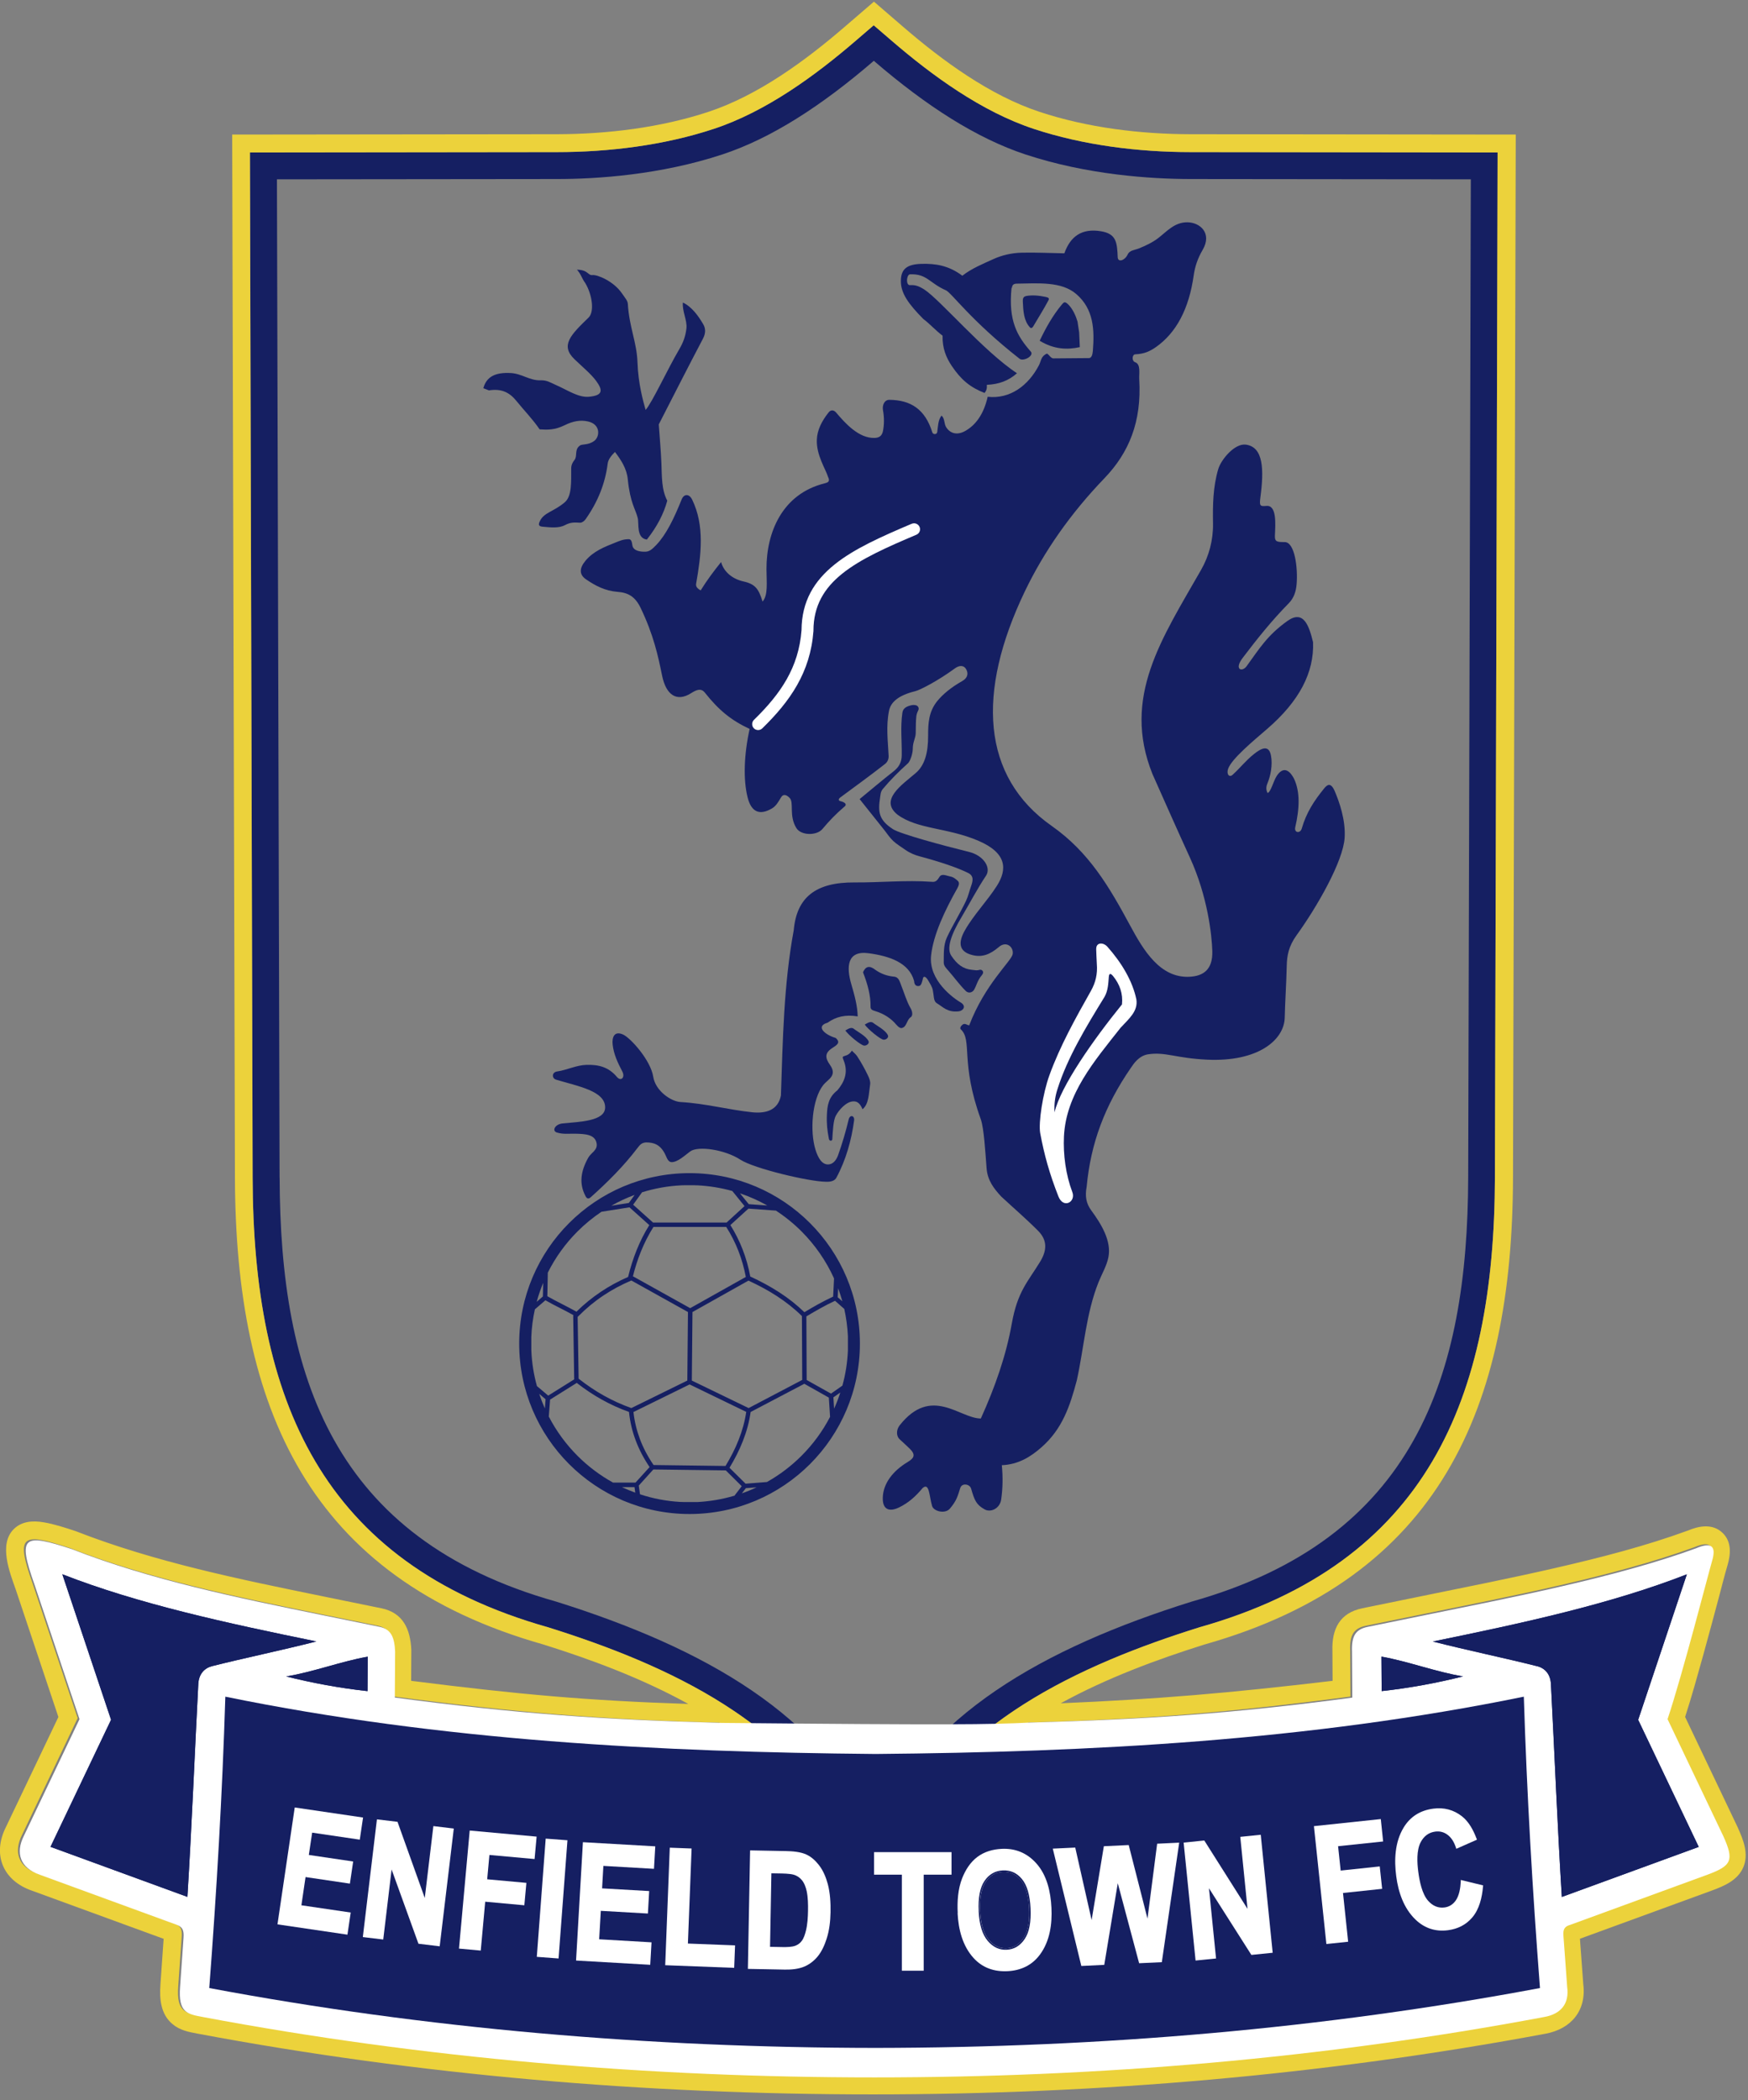 <?xml version="1.0" encoding="UTF-8"?>
<svg id="Layer_2" data-name="Layer 2" xmlns="http://www.w3.org/2000/svg" xmlns:xlink="http://www.w3.org/1999/xlink" viewBox="0 0 298.8 358.8">
  <rect x="0" y="0" width="298.8" height="358.8" fill="#808080" stroke="none"/>
  <defs>
    <style>
      .cls-1 {
        clip-path: url(#clippath);
      }

      .cls-2 {
        fill: none;
      }

      .cls-2, .cls-3, .cls-4, .cls-5 {
        stroke-width: 0px;
      }

      .cls-3 {
        fill: #151f62;
      }

      .cls-3, .cls-4, .cls-5 {
        fill-rule: evenodd;
      }

      .cls-4 {
        fill: #fff;
      }

      .cls-5 {
        fill: #ecd23b;
      }
    </style>
    <clipPath id="clippath">
      <rect class="cls-2" width="298.8" height="358.8"/>
    </clipPath>
  </defs>
  <g id="Layer_1-2" data-name="Layer 1">
    <g>
      <path class="cls-4" d="m191.99,54.48c.84.04,2.12,0,2.81-.15,1.84-1.57,3.34-3.36,4.85-5.5.39-.54.7-1.01.9-1.52,1.16-2.96-.35-3.57-2.64-3.21-2.15.34-3.8,1.31-4.95,2.64-1.91,2.22-1.42,5.14-.97,7.73h0Z"/>
      <path class="cls-3" d="m194.29,51.71c-.48-1.57-.31-2.82.51-3.77.98-1.14,2.22-1.29,3.49-1.12-1.04,2.06-2.39,3.66-4,4.89h0Z"/>
      <path class="cls-3" d="m175.38,50.59c-.53.1-.55.54-.54.93.07,1.66.17,3.29,1.21,4.41.17.19.39.15.59-.2.86-1.47,1.78-2.91,2.58-4.42.23-.41-.12-.5-.53-.59-1.11-.23-2.23-.34-3.32-.14h0Z"/>
      <path class="cls-3" d="m181.46,52.09c.41-.49.56-.69,1.26.05.7.75,1.2,1.88,1.47,2.81.09.62.19,1.24.28,1.86.03.83.07,1.67.11,2.5-2.19.48-4.44.38-6.86-1.09,1.04-2.18,2.21-4.28,3.74-6.13h0Z"/>
      <path class="cls-4" d="m182.98,71.34c-.16-1.11.14-1.97.79-2.75,1.09-1.31,2.17-2.63,3.74-3.52.96-.54,1.95-.38,2.59.62,1.03,1.61.92,4.55-.5,6.58-4.74,6.78-10.41,13.32-16.37,19.8-1.36,1.48-2.43,3.35-2.98,5.85-.39,1.78-.59,3.56-1.21,5.16-.38.99-1.12,1.83-1.04,2.88.12,1.61-.23,3.01-1.04,4.05-1.09,1.41-2.04,1.25-3.18,1.3-.99.04-1.56-.4-1.91-1.18-1.09-2.43-1.12-4.75.28-6.86.7-1.06,1.34-2.06,1.18-3.43-.23-1.96-.23-3.87,1.29-5.23,3.64-4.63,7.78-9.04,12.32-13.67.77-.79,1.2-1.84,1.8-2.76.28-1.34.76-2.45,1.74-2.98,1.5-.81,2.79-1.82,2.5-3.86h0Z"/>
      <path class="cls-3" d="m187.6,68.12c.55-.66.79-.02.79.28,0,.53-.87,2.92-1.67,4.11-2.65,3.89-5.04,6.44-5.59,7.31-2.4,3.83-6.48,7.91-9.96,11.64-1.71,1.84-2.57,4.11-3.21,6.3-.11.69-.29,1.39-.58,2.02-.22.47-.19.99-.37,1.47-.19.5-.34,1.02-.51,1.52-.17.49-.59.39-.68.84-.09.47-.35.94-.28,1.41.22,1.59.09,2.79-.5,3.38-.51.5-1.05.68-1.18-.44-.14-1.18-.05-2.27.39-3.38.49-1.21,1.21-2.32,1.52-3.6.24-1.03.09-2.69.24-3.76.02-.69.49-.69.66-1.41.13-.55,3.48-4.12,5.12-6.24,2.5-2.74,4.99-5.48,7.48-8.21.68-.74,1.18-1.6,1.57-2.59.3-.75.7-1.49,1.41-2.14.67-.62,1.58-1.1,2.14-1.75.57-.65,1.25-1.48,1.12-2.42-.17-1.35.19-2.51,1.09-3.39.32-.31.71-.6.99-.94h0Z"/>
      <path class="cls-3" d="m156.39,120.47c.52.03.79.49.57.91-.22.42-.32.79-.34,1.19-.08.8-.06,1.34-.09,2.71-.02.84-.5,1.51-.5,2.62,0,.91-.45,2.12-.79,2.48-1.58,1.42-3.05,2.88-4.33,4.42-.4.48-.39.95-.47,1.46-.38,2.48-.22,3.84,2.2,5.41,1.26.82,8.62,2.81,12.99,3.88,2.56.63,3.8,2.73,2.93,4.05-1.52,2.27-2.77,4.69-4.16,7.03-1.87,3.11-2.61,5.41-1.8,6.64.98,1.49,2.04,2.29,3.53,2.43.66.07.84.15,1.33,0,.34-.1.9.3.38.91-.76.89-.86,1.64-1.31,2.46-.28.5-.95.73-1.46.23-1.12-1.12-1.96-2.32-3-3.5-.34-.39-.76-.79-.75-1.36.03-1.42-.08-2.91.53-4.25.95-2.05,2.28-4.16,3.29-6.3.36-.76.54-1.6.82-2.39.31-.88.61-1.82-.47-2.35-1.92-.95-4.92-1.94-8.25-2.83-.88-.23-1.75-.6-2.48-1.12-.69-.5-1.45-.93-2.08-1.52-.59-.55-1.02-1.23-1.52-1.86-1.41-1.76-2.81-3.52-4.22-5.29,1.95-1.59,3.86-3.23,5.85-4.78.89-.7,1.33-1.55,1.35-2.65.04-2.44-.25-4.85.11-7.31.09-.65.51-.98,1.12-1.18.49-.16.65-.17,1.01-.15h0Z"/>
      <path class="cls-3" d="m172.91,49.2c-.56,5.59.95,8.21,3.29,10.87.63.71-1.26,1.74-1.91,1.23-8.35-6.54-11.64-11.29-12.6-11.7-2.84-1.24-3.24-2.86-6.16-2.73-.59.11-.72,1.9.03,1.85.74-.04,1.35.04,2.46.76,2.7,1.76,10.12,10.54,15.82,14.29-1.44,1.29-3.11,1.89-5.15,1.98.05.67-.09,1-.39,1.39-2.47-.96-4.03-2.27-5.61-4.62-.95-1.41-1.62-3.02-1.57-5.17-1.16-.86-2.14-1.99-3.3-2.86-2.5-2.53-3.86-4.38-3.83-6.53.03-2.03,1.08-2.81,3.54-2.88,2.38-.06,4.63.27,6.97,2.03,1.55-1.22,3.49-2.02,5.51-2.93,1.13-.5,2.81-.98,4.73-1.01,2.4-.05,4.8.07,7.2.11,1.02-2.88,2.96-4.31,6.25-3.77,2.61.43,2.77,1.87,2.87,4.44.04.95,1.23.55,1.69-.45.35-.77,1.19-.75,1.97-1.07,1.09-.44,2.32-1.02,3.26-1.75,1.51-1.16,2.78-2.7,4.95-2.7,2.21,0,4.32,1.87,2.64,4.73-.86,1.47-1.31,2.86-1.52,4.33-.8,5.72-2.98,9.83-6.47,12.27-1.04.72-1.97,1.16-3.54,1.23-.51.03-.63,1.13,0,1.35,1,.35.64,1.91.7,2.95.43,7.21-1.75,12.5-5.96,16.88-5.82,6.05-10.33,12.52-13.61,19.35-8.26,17.23-7.42,31.61,4.61,40.05,6.39,4.48,9.84,10.42,13.39,16.99,2.29,4.25,5.12,9,10.12,8.78,2.42-.11,4.03-1.23,3.94-4.39-.08-2.69-.78-9.31-3.83-15.98-2.23-4.86-4.28-9.52-6.41-14.29-5.25-13.13,1.61-23.1,8.33-34.88,1.34-2.35,2.07-5.05,2.03-7.88-.05-3.14-.02-6.24.9-9.34.48-1.6,2.8-4.43,4.73-4.16,2.99.42,3.1,4.22,2.47,9-.19,1.47-.07,1.57,1.02,1.47,1.8-.17,1.55,3.07,1.46,5.06-.05,1.1.39,1.11,1.69,1.12,1.69.01,2.26,4.36,2.02,7.2-.1,1.21-.45,2.35-1.35,3.26-2.92,2.96-5.45,6.14-7.88,9.34-1.5,1.98-.11,2.48.68,1.41,2.18-3,3.52-5.26,6.97-7.73,2.77-1.97,3.7.79,4.39,3.62.2,5.14-2.31,10.04-7.81,14.79-2.54,2.19-5.99,5.05-6.68,6.77-.38.95.16,1.67.77,1.07,1.24-1.12,2.17-2.36,3.6-3.5,1.22-.98,2.55-1.69,2.92.21.33,1.62-.09,3.57-.55,4.66-.21.51-.39,1.06-.02,1.77.57-.19.97-2,1.57-2.93.84-1.27,1.89-1.49,2.93.45,1.09,2.27.96,5.16.23,8.32-.23,1,.86,1.11,1.11.23.79-2.74,2.1-4.73,3.84-6.87.51-.62,1.12-1.09,1.8.49.75,1.76,1.88,4.88,1.69,7.95-.25,4.05-4.74,11.85-8.21,16.65-1.37,1.9-1.65,3.47-1.69,5.29-.06,2.93-.28,5.99-.34,8.78-.08,3.84-4.56,7.61-13.27,7.2-5.32-.25-7.12-1.36-10.06-.92-1.59.23-2.48,1.6-2.94,2.27-4.52,6.55-6.89,12.93-7.59,20.36-.3,1.63-.09,2.85.79,4.05,1.7,2.31,3.48,5.21,2.93,7.99-.3,1.5-1.12,2.85-1.69,4.27-2.14,5.36-2.48,11.18-3.71,16.76-1.17,4.41-2.48,8.35-6.09,11.49-1.82,1.59-3.88,2.89-6.73,3.02.19,1.95.17,3.89-.11,5.85-.22,1.56-1.8,2.28-2.84,1.69-1.41-.79-1.72-1.52-2.3-3.54-.23-.79-1.56-1.03-1.86-.1-.44,1.4-.63,2.18-1.77,3.52-.82.96-2.77.46-3.04-.45-.5-1.68-.45-4.07-1.61-3.08-1.25,1.5-2.46,2.55-4.01,3.31-1.68.82-2.88.42-2.81-1.69.08-2.35,1.66-4.51,4.28-6.07,1.12-.68,1.35-1.25.34-2.25-.55-.54-1.12-1.05-1.69-1.58-.58-.47-.71-1.52-.08-2.38,5.44-6.93,10.31-1.2,13.91-1.21,2.45-5.4,4.33-10.8,5.29-16.2.98-5.53,2.77-7.18,4.84-10.58,1.1-1.8,1.36-3.58-.34-5.29-2.02-2.03-4.2-3.9-6.3-5.85-1.23-1.34-2.35-2.71-2.51-4.88-.21-2.76-.45-6.75-.97-8.28-3.57-9.84-1.41-13.51-3.43-15.41-.2-.19-.03-.55.28-.79.41-.34.77.07,1.15.11,2.7-7.06,7.18-10.93,7.43-12.15.23-1.18-1.04-2.37-2.36-1.24-1.55,1.32-2.88,1.78-4.48,1.39-2.55-.61-2.4-2.35-1.31-4.26,1.5-2.64,3.78-4.96,5.46-7.59,1.78-2.81,1.74-5.6-3.21-7.71-5.35-2.27-10.31-1.9-13.78-4.44-3.12-2.5.69-5.05,3.09-7.09,1.56-1.32,2.15-3.47,2.14-6.41,0-2.09.08-4.09,1.58-5.93.92-1.12,2.29-2.29,4.27-3.41.81-.46,1.1-1.17.68-1.97-.42-.77-1.2-.74-1.97-.17-3,2.19-5.97,3.69-6.75,3.88-2.81.69-4.2,1.82-4.5,3.38-.52,2.66-.18,5.12-.06,7.65.03.55-.17,1.06-.62,1.41-2.49,1.95-5.05,3.8-7.59,5.68-.49.36-.34.6,0,.68.75.17,1.18.58.62.96-1.35,1.15-2.58,2.41-3.71,3.77-.96,1.19-3.67,1.16-4.47-.14-1.32-2.12-.36-4.34-1.15-5.15-.46-.49-1.07-.77-1.46-.11-.46.76-.84,1.48-1.57,1.91-2.22,1.29-3.56.5-4.16-1.91-.76-3.04-.62-7.28.35-11.68-3.12-1.45-5.26-3.18-7.66-6.21-.66-.82-1.46-.46-2.36.11-2.42,1.53-4.27.34-4.95-3.04-.67-3.29-1.44-6.91-3.66-11.53-.95-1.98-2.18-2.62-3.94-2.75-2.1-.16-3.77-1.02-5.4-2.14-1.17-.8-1.16-1.88-.11-3.15,1.36-1.64,3.18-2.36,5.2-3.16.69-.27,1.26-.54,2.22-.55.47,0,.54.57.62,1.07.16.92,1.32,1.1,2.25,1.07.65-.03,1.09-.37,1.86-1.18,1.67-1.77,2.97-4.42,4.3-7.73.41-1.03,1.31-1,1.8,0,2.16,4.43,1.56,9.42.68,14.4-.11.58.45.93.78,1.12,1.08-1.74,2.26-3.32,3.49-4.84.51,1.81,2.1,2.93,3.82,3.31,2.04.45,2.61,1.29,3.27,3.44.96-1.1.69-3.2.67-5.51-.03-6.35,2.71-12.87,9.9-14.68.59-.15,1.03-.3.62-1.12-.4-1.33-2.02-3.71-1.91-6.35.06-1.64.82-3.16,2.02-4.67.38-.47.88-.43,1.29.05,1.56,1.85,3.88,4.4,6.54,4.32.61-.02,1.25-.18,1.45-1.17.2-1,.25-2.24,0-3.6-.13-.73.18-1.72,1.07-1.74,3.68.03,6.14,1.6,7.37,5.57.12.38.77.4.84-.06.14-.95.12-2.04.73-2.81.59.5.41,1.37.79,1.97.66,1.05,1.82,1.44,3.21.68,1.79-.98,3.21-2.84,3.89-5.87,3.82.43,6.95-1.91,8.76-5.38.41-.78.32-1.55,1.38-2,.38.21.67.82,1.09.82,2.03-.03,4.05-.02,6.08-.05.43,0,.62-.57.67-1.24.28-3.52.19-7.13-2.87-9.73-2.5-2.13-6.4-1.81-10.13-1.75-.54.01-.79.21-.84.73h0Z"/>
      <path class="cls-4" d="m155.86,89.49c.52-.22,1.11.03,1.33.54.22.52-.02,1.11-.54,1.33-5.03,2.13-9.51,4.11-12.69,6.66-3.04,2.44-4.91,5.45-4.91,9.73,0,.03,0,.05,0,.08h0c-.27,3.52-1.26,6.52-2.8,9.23-1.52,2.68-3.56,5.06-5.95,7.39-.4.39-1.05.38-1.44-.02-.39-.4-.38-1.05.02-1.44,2.26-2.2,4.19-4.45,5.6-6.94,1.39-2.46,2.29-5.18,2.53-8.38h0c.03-4.96,2.17-8.43,5.67-11.24,3.38-2.71,8-4.75,13.18-6.95h0Z"/>
      <path class="cls-4" d="m187.39,162.1c-.01-1.11,1.21-1.13,1.91-.34,2.41,2.71,4.29,5.83,4.95,9,.31,2.03-1.29,3.31-2.7,4.84-4.52,5.73-9.32,11.3-9.68,18.56-.15,3.09.31,6.55,1.43,9.51.65,1.68-1.52,2.93-2.38.74-1.52-3.87-2.41-7.06-3.11-10.81-.32-1.76.44-6.77,1.58-9.9,1.8-4.97,4.46-9.74,7.09-14.4.81-1.44,1.15-2.9,1.01-4.61-.03-.86-.1-1.73-.11-2.59h0Z"/>
      <path class="cls-3" d="m180.25,190.09c1.02-4.48,6.71-12.52,11.54-18.48.19-1.84-.38-3.43-1.52-4.84-.42-.51-.68-.49-.73.11-.09,1.18-.13,2.36-.73,3.43-3.16,5.14-6.32,10.33-8.04,15.75-.36,1.11-.6,2.35-.51,4.03h0Z"/>
      <path class="cls-3" d="m114.07,85.56c-1.01-1.88-.92-4.19-1.01-6.41-.09-2.22-.3-4.43-.45-6.64,2.51-4.88,4.98-9.77,7.54-14.62.51-.96.5-1.8,0-2.59-.73-1.23-1.84-2.86-3.42-3.61-.14,1.48.75,3.02.61,4.4-.16,1.37-.55,2.43-1.24,3.6-1.99,3.38-4.6,9.05-5.74,10.35-.4-1.43-1.27-4.46-1.39-8.13-.12-3.46-1.4-5.95-1.65-9.99-.03-.56-.53-1.09-1.01-1.8-1.45-2.12-4.26-3.22-5.03-3.12-.79.1-.73-.9-2.66-.92.66.68.89,1.6,1.41,2.26,1.21,2.01,1.61,4.92.58,5.92-3.05,2.96-4.88,4.75-2.41,7.12,1.35,1.3,2.83,2.51,3.71,3.71,1.2,1.64,1.12,2.48-1.23,2.7-1.81.17-3.71-1.16-5.57-1.97-1.02-.44-1.6-.88-2.7-.84-1.88.06-3.18-1.13-5.06-1.24-2.71-.16-4.2.64-4.73,2.59.32.12.64.25.96.37,2.11-.34,3.51.33,4.69,1.8,1.34,1.66,2.81,3.14,3.97,4.86,1.33.08,2.55.15,4.33-.73,1.38-.68,2.65-.91,3.94-.62,2.19.49,2.04,2.6,1.07,3.32-1.07.8-2.11.47-2.49.83-.94.7-.35,1.76-.89,2.43-.36.45-.56.9-.56,1.46-.02,2.27.15,4.72-1.12,5.79-1.9,1.59-3.51,1.72-4.21,3.15-.28.56-.33.93.42,1,1.37.12,2.77.3,3.84-.27,1.07-.56,1.74-.44,2.6-.41.29,0,.68-.23.94-.61,2.13-3.03,3.34-6.13,3.77-9.51.08-.65.57-1.31,1.24-1.97,1.05,1.38,2.01,2.84,2.19,4.67.41,4.08,1.33,5.09,1.7,6.61.24.97-.27,3.44,1.56,3.69,1.73-2.18,2.88-4.39,3.49-6.64h0Z"/>
      <path class="cls-3" d="m144.51,176.06c.3-.14.95-.68,1.44-.28.56.45,2.13,1.24,2.52,2.12.16.38-.3.77-.74.75-.55-.02-2.76-1.85-3.23-2.59h0Z"/>
      <path class="cls-3" d="m147.83,175.05c.3-.14.94-.68,1.44-.28.56.45,2.12,1.24,2.51,2.12.17.38-.3.77-.73.75-.55-.02-2.76-1.85-3.23-2.59h0Z"/>
      <path class="cls-3" d="m147.52,166.12c.79,2.02,1.32,3.98,1.29,5.85-.01.46.22.62.79.78,1.52.45,2.77,1.3,3.6,2.31.42.47.78.75,1.17.5.57-.22.7-1.33,1.25-1.73.47-.22.38-1.03,0-1.63-.63-1.09-1.09-2.65-1.52-3.71-.31-.77-.43-1.58-1.35-1.63-1.04-.11-2.08-.42-3.15-1.18-.96-.76-1.65-.59-2.08.45h0Z"/>
      <path class="cls-3" d="m145.61,179.51c-.32.53-.74.78-1.21.9-.38.11-.44.16-.19.76.86,2.1.07,3.77-1.07,5.12-1.55,1.2-1.72,2.65-1.79,4.16-.07,1.52.06,2.66.33,4.08.08.52.57.41.59.14.1-1.51.17-3.22.59-4.02.59-1.12,1.72-2.21,2.61-2.42.89-.2,1.47.09,1.97,1.29,1.1-.91,1.05-2.63,1.29-4.16.1-.59-.14-1.14-.39-1.66-.53-1.1-1.13-2.18-1.8-3.21-.25-.38-.62-.66-.93-.98h0Z"/>
      <path class="cls-3" d="m157.77,167.14c.1-.41.49-.33.9.39.31.54.68,1.07.79,1.69.07.39.12.78.17,1.18.07.56.25.86.51,1.01,1.07.64,1.82,1.61,3.76,1.38.76-.1,1.32-.88.35-1.49-1.2-.7-5.57-3.77-5.09-8.07.4-3.59,2.38-7.73,4.46-11.42.2-.39.52-.95.08-1.33-.36-.31-.72-.64-1.32-.74-.56-.1-1.39-.55-1.78.07-.36.59-.67.95-1.35.85-4.43-.31-8.8.14-13.16.11-6.65-.05-9.91,2.54-10.41,8.16-1.72,9.3-1.87,18.78-2.19,28.24-.48,2.46-2.47,3.12-4.9,2.87-4.11-.43-7.95-1.5-12.26-1.75-1.62-.09-4.29-1.9-4.67-4.33-.44-2.8-3.84-6.6-5.15-7.2-1.51-.69-1.93.48-1.78,1.75.18,1.62.87,3.08,1.64,4.55.54,1.02-.22,1.76-.9.96-1.43-1.7-3.1-2.14-5.23-2.08-1.71.05-3.33.88-4.95,1.12-.98.1-1.01,1.17-.23,1.41,3.71,1.12,8.45,1.93,8.38,4.78-.05,2.3-4.27,2.41-7.31,2.7-1.38.17-1.81,1.36-.86,1.57,1,.3,1.98.16,3.04.18,1.71.04,3.38.1,3.67,1.62.23,1.21-.95,1.61-1.43,2.49-1.34,2.39-1.53,4.46-.51,6.46.24.53.52.65.95.28,2.86-2.57,5.58-5.25,7.99-8.42.42-.54.7-.89,1.45-.94,1.29,0,2.37.32,3.21,1.91.33.59.47,1.43,1.18,1.46,1.02,0,2.25-1.15,3.16-1.83,1.35-1,5.96-.31,8.58,1.41,2.29,1.5,11.67,3.74,14.6,3.77,1.03.05,1.57-.25,1.8-.68,1.64-3.02,2.58-6.4,3.04-9.79.11-.84-.71-1.07-.93-.17-.49,2.04-1.08,4.06-1.8,6.08-.34.94-.9,1.56-1.66,1.6-1.11.06-1.78-1.13-2.21-2.5-.99-3.19-.6-8.64,1.34-11.08.76-.96,2.46-1.57,1.12-3.45-.81-1.14-.9-1.99.34-2.81.75-.51,1.62-.92.65-1.77-1.84-.53-3.52-1.99-1.38-2.61,1.39-1,3.07-1.43,5.14-1.07-.03-1.76-.52-3.56-1.09-5.51-.85-2.89-.78-5.8,2.98-5.28,3.46.47,6.89,1.56,7.76,4.75.02.63.35.93.84.84.39-.06.51-.65.67-1.3h0Z"/>
      <path class="cls-3" d="m107.49,205.54l.99-1.38c-1.39.51-2.72,1.13-3.98,1.85l3-.48Zm2.24-1.8l-1.5,2.09,3.4,3.05h12.57s3.07-2.81,3.07-2.81l-2.09-2.58c-1.93-.54-3.95-.87-6.02-.97h-.05s-.07,0-.07,0h-.05s-.24-.01-.24-.01h-.06s-.06,0-.06,0h-.06s-.12,0-.12,0h-.06s-.24,0-.24,0h-.06s-.51,0-.51,0h-.07s-.2,0-.2,0h-.07s-.07,0-.07,0h-.07s-.06,0-.06,0h-.07s-.06,0-.06,0c-.13,0-.26.01-.4.01h0c-2.36.11-4.64.53-6.81,1.21h0Zm19.62,50.38l-1.85.14-.69.89c.87-.3,1.72-.65,2.54-1.04h0Zm-1.91-.62l3.66-.29c2.17-1.22,4.16-2.73,5.91-4.48,1.95-1.95,3.6-4.19,4.88-6.65l-.21-3.29-4.19-2.36-9.18,4.82c-.24,1.73-.7,3.38-1.33,4.98-.61,1.56-1.39,3.08-2.28,4.55l2.73,2.7Zm-1.91,2.07l1.26-1.64-2.72-2.7-12.39-.16-2.49,2.75.21,1.49c2.21.73,4.54,1.18,6.95,1.31h.04s.09,0,.09,0h.05s.23.01.23.01h.05s.07,0,.07,0h.14s.01,0,.01,0h.12s.01,0,.01,0h.13s.21,0,.21,0h.07s.59,0,.59,0h.06s.19,0,.19,0h.05s.13,0,.13,0h.06s.06,0,.06,0h.06s.06,0,.06,0h.06s.13,0,.13,0h.05s0,0,0,0h.06s.05,0,.05,0h.07s.05,0,.05,0h0c2.13-.12,4.2-.48,6.16-1.06h0Zm-20.72-2.26h3.82s2.41-2.65,2.41-2.65c-.99-1.46-1.79-2.98-2.38-4.56-.59-1.57-.97-3.19-1.14-4.86-1.63-.58-3.17-1.29-4.65-2.11-1.49-.83-2.92-1.79-4.28-2.85l-4.56,2.85-.22,2.9c1.29,2.49,2.95,4.75,4.91,6.71,1.8,1.8,3.85,3.34,6.09,4.58h0Zm3.65.77h-2.16c.75.35,1.51.67,2.29.95l-.13-.95Zm-15.32-13.43l.12-1.58-1.09-.92c.29.86.61,1.69.97,2.5h0Zm49.32-1.9l.12,1.93c.4-.89.76-1.82,1.06-2.76l-1.18.83Zm-34.18,2.5c.17,1.57.54,3.1,1.09,4.58.57,1.54,1.36,3.03,2.35,4.48l12.3.16c.88-1.46,1.66-2.96,2.26-4.51.6-1.52,1.04-3.1,1.28-4.73l-9.68-4.69-9.59,4.71Zm-9.54-16.25l.17,10.56c1.38,1.08,2.82,2.06,4.33,2.9,1.49.83,3.05,1.54,4.68,2.12l9.57-4.7.11-11.71-9.68-5.39c-1.7.72-3.3,1.58-4.78,2.57-1.53,1.02-2.95,2.2-4.26,3.52l-.14.14Zm-.59,10.65l-.17-10.91h.11c-.76-.43-1.56-.84-2.36-1.25-.85-.43-1.7-.87-2.5-1.33l-1.8,1.55c-.34,1.54-.55,3.12-.61,4.74v.08s0,.05,0,.05v.06s0,.03,0,.03v.05s0,.14,0,.14v.05s0,.2,0,.2v.04s0,.34,0,.34v.05s0,.1,0,.1v.06s0,.36,0,.36v.06s0,.12,0,.12v.05s0,.13,0,.13v.11s0,.01,0,.01v.06s.01.16.01.16v.07c.09,2.07.42,4.07.95,5.99l1.93,1.63,4.45-2.78Zm20.22-11.48l-.11,11.71,9.71,4.7,9.16-4.81-.05-10.91c-1.3-1.28-2.73-2.4-4.26-3.4-1.53-1-3.17-1.87-4.88-2.66l-9.57,5.37Zm19.47.75l.05,10.86,4.16,2.33,1.95-1.37c.53-1.92.85-3.93.94-6v-.13s0-.05,0-.05v-.06s0-.01,0-.01v-.16s0-.05,0-.05v-.18s0-.24,0-.24v-.06s0-.48,0-.48v-.04s0-.25,0-.25v-.04s0-.15,0-.15v-.03s0-.11,0-.11v-.05s0-.05,0-.05v-.14s0-.03,0-.03v-.09s0-.02,0-.02c-.07-1.6-.29-3.16-.62-4.68l-1.58-1.39c-.87.4-1.7.83-2.5,1.28-.82.45-1.61.91-2.39,1.38h0Zm5.35-3.28l.8.7c-.21-.75-.45-1.5-.72-2.23l-.07,1.53Zm-51.45.79l1.06-.92.05-2.32c-.43,1.05-.81,2.13-1.11,3.24h0Zm36.25-16.69l3.17.23c-1.48-.83-3.03-1.53-4.67-2.08l1.5,1.85Zm4.61,1.1l-4.66-.34-3.09,2.81c.83,1.33,1.53,2.72,2.09,4.16.58,1.49,1.01,3.03,1.31,4.63,1.75.81,3.41,1.7,4.97,2.71,1.54,1,2.97,2.12,4.28,3.39.77-.46,1.55-.92,2.35-1.36.82-.45,1.68-.89,2.57-1.31l.15-3.1c-1.36-3.01-3.25-5.72-5.55-8.03-1.34-1.34-2.82-2.54-4.42-3.58h0Zm-5.11,11.33c-.29-1.53-.71-3-1.26-4.42-.56-1.43-1.25-2.81-2.09-4.12h-12.44c-.85,1.35-1.56,2.76-2.15,4.22-.55,1.36-1,2.77-1.36,4.21l9.79,5.45,9.5-5.33Zm-20.12,0c.38-1.59.87-3.13,1.47-4.62.59-1.46,1.3-2.88,2.15-4.23l-3.39-3.04-4.79.76c-1.47.99-2.85,2.12-4.1,3.37-2.04,2.04-3.76,4.41-5.07,7.03l-.08,4.03c.8.46,1.65.89,2.5,1.33.84.43,1.68.86,2.48,1.31,1.28-1.27,2.68-2.4,4.17-3.4,1.46-.98,3.02-1.82,4.66-2.54h0Zm-10.09-9.2c5.27-5.27,12.55-8.53,20.59-8.53s15.32,3.26,20.59,8.53c5.27,5.27,8.53,12.55,8.53,20.59s-3.26,15.32-8.53,20.59c-5.27,5.27-12.55,8.53-20.59,8.53s-15.32-3.26-20.59-8.53c-5.27-5.27-8.53-12.55-8.53-20.59s3.26-15.32,8.53-20.59h0Z"/>
      <g class="cls-1">
        <path class="cls-3" d="m47.79,201.19l-.45-170.55,47.89-.05c6.87,0,17.69-.72,28.24-4.2,8.28-2.73,16.83-8.19,25.9-16,9.07,7.81,17.64,13.26,25.92,16,10.55,3.48,21.36,4.19,28.24,4.2l47.89.05-.45,170.55c-.09,33.87-9.06,61.7-47.25,72.45-25.34,7.93-45.8,19.45-54.34,39.39-8.54-19.94-28.99-31.45-54.33-39.39-38.2-10.75-47.16-38.58-47.25-72.45h0Zm-5.06-175.14l.46,175.15c.1,37.73,11.54,65.83,50.53,76.84,19.92,6.24,42.67,16.36,51.42,36.79l4.22,9.85,4.22-9.85c8.75-20.43,31.51-30.55,51.43-36.79,38.99-11.01,50.43-39.11,50.53-76.84l.46-175.15-52.49-.06c-8.91,0-18.33-1.17-26.8-3.97-8.9-2.94-17.33-9.06-24.36-15.12l-3-2.58-3,2.58c-7.04,6.05-15.45,12.18-24.34,15.12-8.47,2.8-17.89,3.96-26.8,3.97l-52.49.06Z"/>
        <path class="cls-5" d="m65.16,274.78l-9.98-2.04c-14.14-2.89-28.66-5.84-42.13-11.09l-.08-.03-.08-.03c-1.73-.57-3.61-1.19-5.4-1.49-1.82-.31-3.74-.23-5.14,1.16-2.61,2.59-.69,7.4.34,10.32l7.29,21.78-8.98,18.83c-2.34,4.66-.52,9.13,4.48,10.85l22.49,8.22-.55,7.86c-.17,2.45.05,5.04,2.08,6.72,1.27,1.06,2.75,1.34,4.32,1.63,38.01,7.13,76.7,10.37,115.36,10.37s77.11-3.29,115.03-10.37c4.38-.82,7-3.98,6.43-8.47-.2-2.58-.37-5.17-.57-7.75,7.51-2.74,15.02-5.49,22.53-8.23,2.13-.78,4.45-1.76,5.4-3.99.97-2.29,0-4.69-.95-6.79l-.02-.05-8.98-18.84c1.14-3.51,2.13-7.11,3.12-10.65.91-3.28,1.79-6.57,2.67-9.86.48-1.8.94-3.66,1.47-5.45.56-1.9.69-4.04-.89-5.52-1.7-1.59-3.98-1.17-5.91-.36-7.3,2.67-15.02,4.64-22.6,6.38-7.65,1.76-15.35,3.28-23.04,4.85l-9.98,2.04c-3.89.79-5.26,3.57-5.13,7.3l.03,5.1c-18.1,2.14-29.74,3.11-46.48,3.84,7.91-4.34,16.56-7.53,24.6-10.05,40.22-11.37,52.62-40.5,52.72-79.77l.47-178.21-55.56-.06c-8.6-.01-17.65-1.11-25.84-3.82-8.51-2.81-16.59-8.73-23.32-14.53l-4.99-4.3-5,4.3c-6.73,5.8-14.8,11.72-23.3,14.53-8.19,2.7-17.24,3.8-25.84,3.82l-55.56.06.47,178.21c.1,39.27,12.5,68.39,52.72,79.77,8.11,2.54,16.82,5.77,24.78,10.16-17.11-.56-28.99-1.62-47.38-3.95l.03-5.23v-.08c-.17-3.49-1.39-6.33-5.13-7.09h0Zm109.68,16.51h0l-.13.08c-1.47.94-2.9,1.93-4.29,2.96l-.14.1c-7.15,5.36-13.1,12.01-16.69,20.4l-4.22,9.85-4.22-9.85c-3.58-8.37-9.51-15-16.64-20.35h0l-.06-.05-.06-.05c-.28-.21-.58-.42-.89-.63-1.15-.84-2.33-1.64-3.54-2.41l-.04-.03c-9.34-5.97-20.14-10.12-30.21-13.27-38.99-11.01-50.43-39.11-50.53-76.84l-.46-175.15,52.49-.06c8.91,0,18.33-1.17,26.8-3.97,8.9-2.93,17.31-9.06,24.34-15.12l3-2.58,3,2.58c7.03,6.06,15.46,12.18,24.36,15.12,8.47,2.8,17.89,3.96,26.8,3.97l52.49.06-.46,175.15c-.1,37.73-11.54,65.83-50.53,76.84-10.06,3.15-20.84,7.29-30.18,13.25h0Zm.98,3.01c19.82-.55,34.37-1.69,55.03-4.43l-.05-7.86c-.11-2.6.56-3.81,2.68-4.24l9.98-2.03c14.2-2.9,32.48-6.38,46.14-11.38,2.68-1.14,3.5-.35,2.75,2.16-.62,2.09-5.04,19.36-7.61,27.03l9.5,19.95c1.89,4.17,1.5,5.09-2.71,6.64l-23.4,8.55c-.84.24-1.31.57-1.2,1.87.25,3.06.41,5.7.65,8.77.39,2.82-1.04,4.64-3.94,5.13-37.76,7.09-76.07,10.32-114.47,10.32s-76.97-3.21-114.79-10.32c-2.69-.5-4.24-.76-3.91-5.13l.59-8.41c.09-1.26-.15-1.86-1.18-2.23l-23.4-8.55c-3.31-1.14-4.21-3.66-2.71-6.64l9.51-19.95-7.7-23c-2.98-8.39-1.83-8.74,6.36-6.06,13.52,5.28,28.43,8.34,42.63,11.24l9.98,2.03c2.02.41,2.56,1.81,2.68,4.24l-.05,7.85c20.94,2.77,35.73,3.93,55.82,4.48,8.34,5.47,15.4,12.48,19.34,21.69l7.04,16.42,7.04-16.42c3.96-9.23,11.04-16.26,19.41-21.73h0Z"/>
      </g>
      <path class="cls-4" d="m34.68,344.62c37.82,7.11,76.32,10.32,114.8,10.32s76.71-3.23,114.47-10.32c2.9-.5,4.33-2.31,3.94-5.13-.23-3.06-.4-5.7-.64-8.76-.11-1.3.37-1.62,1.2-1.87l23.4-8.55c4.2-1.55,4.6-2.47,2.71-6.64l-9.51-19.94c2.57-7.67,6.99-24.94,7.61-27.03.75-2.51-.07-3.3-2.75-2.16-13.66,5-31.94,8.48-46.14,11.38l-9.98,2.04c-2.12.43-2.78,1.64-2.68,4.24l.05,7.85c-20.66,2.75-35.2,3.71-55.02,4.26-7.05.35-13.8.43-52.75.06-20.09-.54-34.97-1.55-55.9-4.33l.05-7.85c-.11-2.43-.66-3.83-2.68-4.24l-9.98-2.04c-14.2-2.9-29.11-5.96-42.63-11.24-8.19-2.68-9.34-2.33-6.36,6.05l7.7,23.01-9.51,19.94c-1.5,2.98-.6,5.49,2.71,6.64l23.4,8.55c1.03.38,1.27.96,1.18,2.23l-.59,8.4c-.33,4.37,1.21,4.64,3.91,5.13h0Z"/>
      <path class="cls-3" d="m149.66,349.9c38.79-.05,76.59-3.29,113.58-10.23-1.27-16.53-2.24-33.11-2.76-49.78-36.94,7.54-73.88,9.46-110.81,9.79-36.94-.33-74.21-2.25-111.15-9.79-.52,16.67-1.49,33.25-2.75,49.78,36.99,6.95,75.11,10.19,113.9,10.23h0Zm86.48-66.85c4.62.82,9.3,2.62,13.95,3.38-4.49,1.12-9.09,1.98-13.91,2.51l-.04-5.88Zm-173.28,0c-4.62.82-9.3,2.62-13.95,3.38,4.49,1.12,9.09,1.98,13.91,2.51l.04-5.88Zm182.06-2.59c15.29-3.12,30.4-6.39,43.43-11.48-2.77,8.29-5.55,16.58-8.32,24.86,3.45,7.24,6.9,14.48,10.35,21.71-7.8,2.85-15.6,5.7-23.4,8.55-.75-12.15-1.23-24.21-1.86-36.36-.09-1.76-1.07-2.74-2.36-3.07-5.13-1.3-11.95-2.72-17.83-4.22h0Zm-190.83,0c-15.28-3.12-30.4-6.39-43.43-11.48,2.78,8.29,5.55,16.58,8.33,24.86-3.45,7.24-6.9,14.48-10.35,21.71,7.8,2.85,15.6,5.7,23.4,8.55.75-12.15,1.23-24.21,1.86-36.36.09-1.76,1.07-2.74,2.36-3.07,5.13-1.3,11.95-2.72,17.83-4.22h0Z"/>
      <path class="cls-4" d="m53.36,313.12l-.57,3.81,7.58,1.12-.56,3.78-7.58-1.12-.71,4.82,8.43,1.24-.56,3.78-11.96-1.76,2.95-19.97,11.68,1.72-.56,3.78-8.14-1.2Z"/>
      <path class="cls-4" d="m72.61,324.28l1.47-12.28,3.49.42-2.41,20.12-3.63-.44-4.59-12.69-1.43,11.97-3.49-.42,2.41-20.11,3.52.42,4.66,13.01Z"/>
      <path class="cls-4" d="m62.3,330.74l2.35-19.61,3.11.38,4.98,13.88,1.57-13.09,2.98.36-2.34,19.61-3.22-.39-4.91-13.55-1.53,12.78-2.98-.36Z"/>
      <path class="cls-4" d="m83.66,316.93l-.38,4.16,6.7.61-.35,3.83-6.69-.61-.76,8.35-3.72-.34,1.83-20.17,11.44,1.04-.35,3.83-7.73-.7Z"/>
      <path class="cls-4" d="m78.73,332.7l1.79-19.67,10.94.99-.3,3.32-7.73-.7-.43,4.67,6.7.61-.3,3.32-6.7-.61-.76,8.35-3.21-.29Z"/>
      <path class="cls-4" d="m91.76,334.34l1.52-20.2,3.72.28-1.52,20.2-3.72-.28Z"/>
      <path class="cls-4" d="m92.03,334.1l1.48-19.69,3.22.24-1.48,19.69-3.22-.24Z"/>
      <path class="cls-4" d="m103.14,318.8l-.22,3.84,8.05.46-.22,3.84-8.05-.46-.28,4.86,8.95.52-.22,3.84-12.68-.73,1.17-20.22,12.37.71-.22,3.84-8.65-.5Z"/>
      <path class="cls-4" d="m98.73,334.73l1.14-19.71,11.87.69-.19,3.33-8.65-.5-.25,4.35,8.05.46-.19,3.33-8.05-.46-.31,5.37,8.95.52-.19,3.33-12.17-.7Z"/>
      <path class="cls-4" d="m117.6,332.07l8.05.31-.15,3.84-11.79-.45.78-20.08,3.73.14-.63,16.23Z"/>
      <path class="cls-4" d="m113.99,335.53l.76-19.57,3.22.12-.63,16.23,8.06.31-.13,3.34-11.28-.44Z"/>
      <path class="cls-4" d="m128.2,316.15l6.16.12c1.09.02,2.47.12,3.48.59.87.4,1.58,1.07,2.16,1.82.73.94,1.19,2.08,1.5,3.22.41,1.54.5,3.25.47,4.84-.03,1.51-.2,3.07-.67,4.51-.34,1.07-.83,2.18-1.55,3.05-.62.74-1.37,1.32-2.25,1.7-1.02.43-2.22.54-3.33.52l-6.33-.12.38-20.25Zm3.66,3.92l-.23,12.56,2.18.04c.63.01,1.58,0,2.18-.24.42-.17.78-.43,1.05-.8.37-.47.59-1.21.73-1.78.26-1.06.33-2.26.35-3.34.02-1.09,0-2.34-.23-3.41-.15-.67-.4-1.37-.84-1.89-.38-.45-.84-.75-1.4-.91-.7-.19-1.84-.2-2.57-.21l-1.22-.02Z"/>
      <path class="cls-4" d="m128.45,316.42l5.91.11c1.49.03,2.62.22,3.37.57.76.35,1.44.93,2.07,1.75.62.8,1.11,1.85,1.45,3.13.34,1.29.49,2.88.46,4.77-.03,1.7-.25,3.18-.66,4.44-.41,1.25-.91,2.24-1.51,2.97-.6.73-1.32,1.27-2.16,1.63-.84.36-1.91.52-3.22.5l-6.08-.11.37-19.74Zm3.16,3.39l-.24,13.07,2.43.05c1.04.02,1.8-.06,2.27-.25.47-.19.86-.48,1.16-.88.31-.4.57-1.02.78-1.88.21-.86.33-1.99.36-3.4.03-1.46-.05-2.62-.24-3.47-.18-.84-.49-1.52-.9-2.01-.42-.49-.93-.82-1.53-.99-.45-.12-1.33-.2-2.63-.22l-1.47-.03Z"/>
      <path class="cls-4" d="m213.25,326.14l-1.24-12.3,3.5-.36,2.04,20.16-3.64.37-7.25-11.39,1.21,12-3.5.35-2.04-20.15,3.53-.36,7.39,11.68Z"/>
      <path class="cls-4" d="m204.6,334.69l-1.99-19.65,3.12-.31,7.88,12.46-1.32-13.12,2.99-.3,1.98,19.65-3.23.32-7.74-12.16,1.29,12.81-2.99.3Z"/>
      <path class="cls-4" d="m186.6,328.06l2.09-12.62,4.25-.2,3.21,12.57,1.65-12.8,3.77-.18-2.97,20.42-3.88.18-3.65-13.67-2.31,13.95-3.92.19-4.88-20.05,3.84-.18,2.8,12.39Z"/>
      <path class="cls-4" d="m185.03,335.64l-4.75-19.55,3.32-.16,3.04,13.46,2.27-13.71,3.84-.18,3.49,13.66,1.79-13.91,3.25-.15-2.9,19.91-3.46.16-3.9-14.61-2.47,14.92-3.51.16Z"/>
      <path class="cls-4" d="m163.71,326.87c-.1-1.97.03-4.11.76-5.96.56-1.41,1.38-2.73,2.61-3.65,1.21-.9,2.63-1.29,4.12-1.37,2.36-.12,4.35.7,5.93,2.46,1.85,2.05,2.47,4.91,2.6,7.59.14,2.79-.26,5.71-1.96,8.01-1.36,1.84-3.26,2.72-5.53,2.84-2.27.11-4.27-.55-5.81-2.24-1.91-2.09-2.6-4.92-2.74-7.68h0Z"/>
      <path class="cls-4" d="m163.96,326.86c-.12-2.34.13-4.29.74-5.85.61-1.56,1.46-2.73,2.53-3.53,1.08-.8,2.4-1.24,3.98-1.32,2.29-.12,4.2.67,5.73,2.37,1.53,1.69,2.38,4.17,2.54,7.44.16,3.3-.47,5.91-1.91,7.84-1.26,1.71-3.04,2.62-5.34,2.74-2.32.11-4.19-.61-5.61-2.16-1.62-1.78-2.51-4.29-2.67-7.53h0Z"/>
      <path class="cls-4" d="m154.16,320.3h-4.75v-3.85h13.24v3.85h-4.75v16.41h-3.74v-16.41Z"/>
      <path class="cls-4" d="m154.41,336.46v-16.41h-4.75v-3.34h12.74v3.34h-4.75v16.41h-3.23Z"/>
      <path class="cls-4" d="m249.73,321.21l3.79.92-.02.22c-.16,1.84-.62,3.85-1.85,5.28-1.08,1.26-2.48,1.94-4.12,2.16-2.13.28-4.01-.32-5.57-1.82-2.02-1.95-2.93-4.67-3.29-7.39-.37-2.79-.24-5.82,1.24-8.29,1.15-1.92,2.88-2.98,5.09-3.27,1.82-.24,3.46.18,4.91,1.31,1.18.93,1.95,2.38,2.47,3.76l.09.23-3.53,1.56-.09-.27c-.28-.83-.72-1.63-1.44-2.15-.62-.45-1.31-.62-2.07-.52-1.14.15-1.94.79-2.48,1.79-.75,1.4-.62,3.58-.42,5.09.2,1.53.63,3.79,1.71,4.97.75.83,1.67,1.26,2.79,1.11.8-.11,1.42-.52,1.89-1.17.62-.88.81-2.16.87-3.21v-.3Z"/>
      <path class="cls-4" d="m249.97,321.53l3.27.79c-.19,2.27-.79,3.98-1.79,5.14-.99,1.16-2.31,1.85-3.96,2.07-2.07.27-3.86-.32-5.36-1.75-1.73-1.67-2.8-4.08-3.21-7.24-.44-3.34-.04-6.05,1.2-8.13,1.09-1.81,2.72-2.86,4.91-3.15,1.79-.23,3.36.19,4.72,1.26.97.77,1.77,1.98,2.39,3.65l-3.05,1.34c-.34-1.03-.86-1.79-1.54-2.27-.68-.48-1.43-.67-2.25-.57-1.17.16-2.06.8-2.67,1.92-.61,1.13-.76,2.88-.45,5.25.32,2.46.91,4.16,1.77,5.11.86.95,1.86,1.34,3.02,1.19.84-.11,1.53-.54,2.06-1.28.53-.75.84-1.85.92-3.34h0Z"/>
      <path class="cls-4" d="m228.73,315.44l.44,4.16,6.68-.71.41,3.83-6.69.71.88,8.33-3.72.39-2.13-20.14,11.43-1.21.4,3.83-7.72.81Z"/>
      <path class="cls-4" d="m226.96,331.88l-2.07-19.64,10.92-1.15.35,3.32-7.72.81.49,4.66,6.68-.71.35,3.32-6.69.7.88,8.34-3.21.34Z"/>
      <path class="cls-3" d="m167.29,326.56c.11,2.26.62,3.94,1.53,5.03.91,1.09,2,1.6,3.26,1.54,1.27-.06,2.3-.68,3.08-1.84.78-1.16,1.11-2.91,1-5.24-.11-2.28-.6-3.95-1.47-5-.87-1.05-1.96-1.54-3.28-1.48-1.31.07-2.35.67-3.13,1.81-.77,1.14-1.1,2.87-.98,5.18h0Z"/>
      <path class="cls-4" d="m167.54,326.55c.08,1.62.4,3.59,1.47,4.88.79.95,1.79,1.51,3.05,1.45,1.26-.06,2.18-.69,2.88-1.73.93-1.39,1.03-3.46.95-5.08-.08-1.57-.37-3.59-1.41-4.84-.8-.97-1.81-1.45-3.07-1.39-1.27.06-2.23.65-2.93,1.7-.93,1.37-1.02,3.42-.94,5.02h0Z"/>
      <path class="cls-3" d="m32.03,324.1c.75-12.15,1.23-24.21,1.86-36.36.09-1.76,1.07-2.74,2.36-3.07,5.13-1.3,11.95-2.72,17.83-4.22-15.28-3.12-30.4-6.39-43.43-11.48l8.33,24.86-10.35,21.71,23.4,8.55Z"/>
      <path class="cls-3" d="m48.91,286.43c4.49,1.12,9.09,1.98,13.91,2.51l.04-5.88c-4.62.82-9.3,2.62-13.95,3.38h0Z"/>
      <path class="cls-3" d="m236.14,283.05l.04,5.88c4.82-.53,9.43-1.38,13.91-2.51-4.65-.76-9.33-2.56-13.95-3.38h0Z"/>
      <path class="cls-3" d="m262.75,284.68c1.29.33,2.27,1.3,2.36,3.07.63,12.16,1.11,24.21,1.86,36.36l23.4-8.55-10.35-21.71,8.32-24.86c-13.02,5.08-28.14,8.36-43.43,11.48,5.89,1.5,12.7,2.91,17.83,4.22h0Z"/>
      <path class="cls-3" d="m175.9,326.06c-.08-1.57-.37-3.59-1.41-4.84-.8-.97-1.81-1.45-3.07-1.39-1.27.06-2.23.65-2.93,1.7-.93,1.37-1.02,3.42-.94,5.02.08,1.62.4,3.59,1.47,4.88.79.95,1.79,1.51,3.05,1.45,1.26-.06,2.18-.69,2.88-1.73.93-1.39,1.03-3.46.95-5.08h0Z"/>
    </g>
  </g>
</svg>